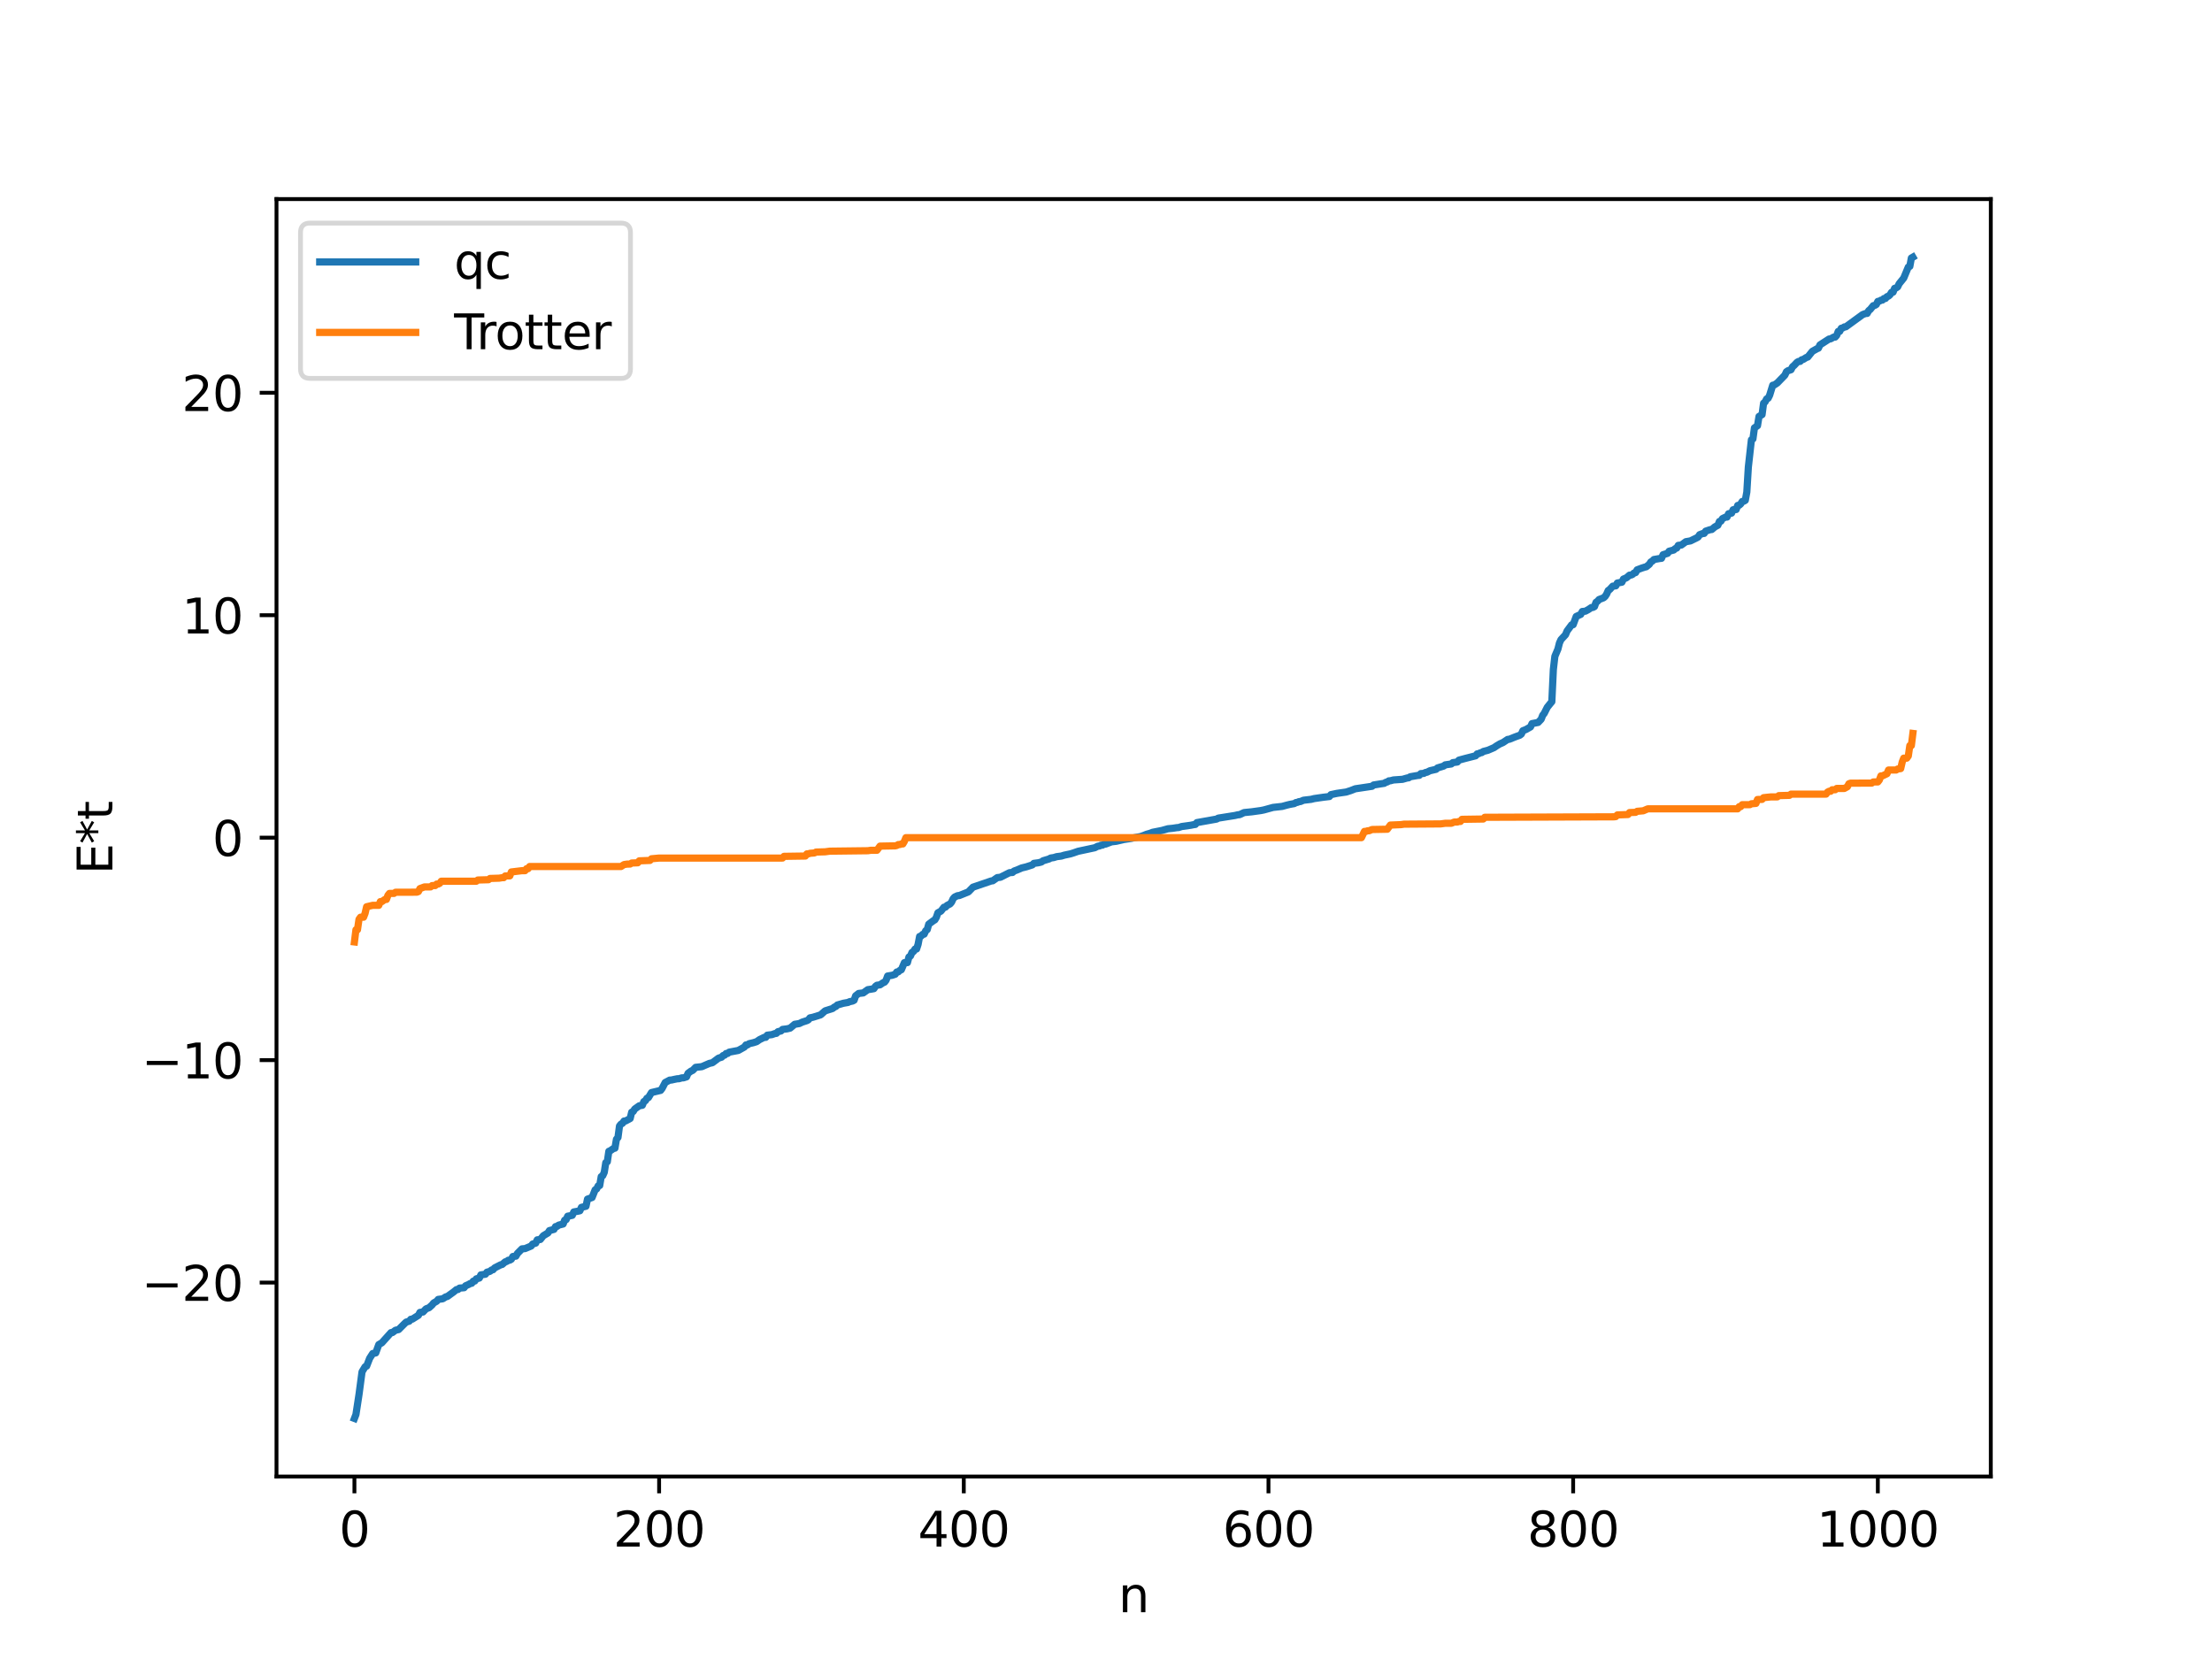 <?xml version="1.0" encoding="utf-8" standalone="no"?>
<!DOCTYPE svg PUBLIC "-//W3C//DTD SVG 1.1//EN"
  "http://www.w3.org/Graphics/SVG/1.1/DTD/svg11.dtd">
<svg xmlns:xlink="http://www.w3.org/1999/xlink" width="460.8pt" height="345.6pt" viewBox="0 0 460.8 345.6" xmlns="http://www.w3.org/2000/svg" version="1.1">
 <defs>
  <style type="text/css">*{stroke-linejoin: round; stroke-linecap: butt}</style>
 </defs>
 <g id="figure_1">
  <g id="patch_1">
   <path d="M 0 345.6 
L 460.8 345.6 
L 460.8 0 
L 0 0 
z
" style="fill: #ffffff"/>
  </g>
  <g id="axes_1">
   <g id="patch_2">
    <path d="M 57.6 307.584 
L 414.72 307.584 
L 414.72 41.472 
L 57.6 41.472 
z
" style="fill: #ffffff"/>
   </g>
   <g id="matplotlib.axis_1">
    <g id="xtick_1">
     <g id="line2d_1">
      <defs>
       <path id="me77c75a36e" d="M 0 0 
L 0 3.5 
" style="stroke: #000000; stroke-width: 0.8"/>
      </defs>
      <g>
       <use xlink:href="#me77c75a36e" x="73.833" y="307.584" style="stroke: #000000; stroke-width: 0.8"/>
      </g>
     </g>
     <g id="text_1">
      <!-- 0 -->
      <g transform="translate(70.651 322.182) scale(0.1 -0.1)">
       <defs>
        <path id="DejaVuSans-30" d="M 2034 4250 
Q 1547 4250 1301 3770 
Q 1056 3291 1056 2328 
Q 1056 1369 1301 889 
Q 1547 409 2034 409 
Q 2525 409 2770 889 
Q 3016 1369 3016 2328 
Q 3016 3291 2770 3770 
Q 2525 4250 2034 4250 
z
M 2034 4750 
Q 2819 4750 3233 4129 
Q 3647 3509 3647 2328 
Q 3647 1150 3233 529 
Q 2819 -91 2034 -91 
Q 1250 -91 836 529 
Q 422 1150 422 2328 
Q 422 3509 836 4129 
Q 1250 4750 2034 4750 
z
" transform="scale(0.016)"/>
       </defs>
       <use xlink:href="#DejaVuSans-30"/>
      </g>
     </g>
    </g>
    <g id="xtick_2">
     <g id="line2d_2">
      <g>
       <use xlink:href="#me77c75a36e" x="137.304" y="307.584" style="stroke: #000000; stroke-width: 0.8"/>
      </g>
     </g>
     <g id="text_2">
      <!-- 200 -->
      <g transform="translate(127.76 322.182) scale(0.1 -0.1)">
       <defs>
        <path id="DejaVuSans-32" d="M 1228 531 
L 3431 531 
L 3431 0 
L 469 0 
L 469 531 
Q 828 903 1448 1529 
Q 2069 2156 2228 2338 
Q 2531 2678 2651 2914 
Q 2772 3150 2772 3378 
Q 2772 3750 2511 3984 
Q 2250 4219 1831 4219 
Q 1534 4219 1204 4116 
Q 875 4013 500 3803 
L 500 4441 
Q 881 4594 1212 4672 
Q 1544 4750 1819 4750 
Q 2544 4750 2975 4387 
Q 3406 4025 3406 3419 
Q 3406 3131 3298 2873 
Q 3191 2616 2906 2266 
Q 2828 2175 2409 1742 
Q 1991 1309 1228 531 
z
" transform="scale(0.016)"/>
       </defs>
       <use xlink:href="#DejaVuSans-32"/>
       <use xlink:href="#DejaVuSans-30" x="63.623"/>
       <use xlink:href="#DejaVuSans-30" x="127.246"/>
      </g>
     </g>
    </g>
    <g id="xtick_3">
     <g id="line2d_3">
      <g>
       <use xlink:href="#me77c75a36e" x="200.775" y="307.584" style="stroke: #000000; stroke-width: 0.8"/>
      </g>
     </g>
     <g id="text_3">
      <!-- 400 -->
      <g transform="translate(191.231 322.182) scale(0.1 -0.1)">
       <defs>
        <path id="DejaVuSans-34" d="M 2419 4116 
L 825 1625 
L 2419 1625 
L 2419 4116 
z
M 2253 4666 
L 3047 4666 
L 3047 1625 
L 3713 1625 
L 3713 1100 
L 3047 1100 
L 3047 0 
L 2419 0 
L 2419 1100 
L 313 1100 
L 313 1709 
L 2253 4666 
z
" transform="scale(0.016)"/>
       </defs>
       <use xlink:href="#DejaVuSans-34"/>
       <use xlink:href="#DejaVuSans-30" x="63.623"/>
       <use xlink:href="#DejaVuSans-30" x="127.246"/>
      </g>
     </g>
    </g>
    <g id="xtick_4">
     <g id="line2d_4">
      <g>
       <use xlink:href="#me77c75a36e" x="264.246" y="307.584" style="stroke: #000000; stroke-width: 0.8"/>
      </g>
     </g>
     <g id="text_4">
      <!-- 600 -->
      <g transform="translate(254.702 322.182) scale(0.1 -0.1)">
       <defs>
        <path id="DejaVuSans-36" d="M 2113 2584 
Q 1688 2584 1439 2293 
Q 1191 2003 1191 1497 
Q 1191 994 1439 701 
Q 1688 409 2113 409 
Q 2538 409 2786 701 
Q 3034 994 3034 1497 
Q 3034 2003 2786 2293 
Q 2538 2584 2113 2584 
z
M 3366 4563 
L 3366 3988 
Q 3128 4100 2886 4159 
Q 2644 4219 2406 4219 
Q 1781 4219 1451 3797 
Q 1122 3375 1075 2522 
Q 1259 2794 1537 2939 
Q 1816 3084 2150 3084 
Q 2853 3084 3261 2657 
Q 3669 2231 3669 1497 
Q 3669 778 3244 343 
Q 2819 -91 2113 -91 
Q 1303 -91 875 529 
Q 447 1150 447 2328 
Q 447 3434 972 4092 
Q 1497 4750 2381 4750 
Q 2619 4750 2861 4703 
Q 3103 4656 3366 4563 
z
" transform="scale(0.016)"/>
       </defs>
       <use xlink:href="#DejaVuSans-36"/>
       <use xlink:href="#DejaVuSans-30" x="63.623"/>
       <use xlink:href="#DejaVuSans-30" x="127.246"/>
      </g>
     </g>
    </g>
    <g id="xtick_5">
     <g id="line2d_5">
      <g>
       <use xlink:href="#me77c75a36e" x="327.717" y="307.584" style="stroke: #000000; stroke-width: 0.8"/>
      </g>
     </g>
     <g id="text_5">
      <!-- 800 -->
      <g transform="translate(318.173 322.182) scale(0.1 -0.1)">
       <defs>
        <path id="DejaVuSans-38" d="M 2034 2216 
Q 1584 2216 1326 1975 
Q 1069 1734 1069 1313 
Q 1069 891 1326 650 
Q 1584 409 2034 409 
Q 2484 409 2743 651 
Q 3003 894 3003 1313 
Q 3003 1734 2745 1975 
Q 2488 2216 2034 2216 
z
M 1403 2484 
Q 997 2584 770 2862 
Q 544 3141 544 3541 
Q 544 4100 942 4425 
Q 1341 4750 2034 4750 
Q 2731 4750 3128 4425 
Q 3525 4100 3525 3541 
Q 3525 3141 3298 2862 
Q 3072 2584 2669 2484 
Q 3125 2378 3379 2068 
Q 3634 1759 3634 1313 
Q 3634 634 3220 271 
Q 2806 -91 2034 -91 
Q 1263 -91 848 271 
Q 434 634 434 1313 
Q 434 1759 690 2068 
Q 947 2378 1403 2484 
z
M 1172 3481 
Q 1172 3119 1398 2916 
Q 1625 2713 2034 2713 
Q 2441 2713 2670 2916 
Q 2900 3119 2900 3481 
Q 2900 3844 2670 4047 
Q 2441 4250 2034 4250 
Q 1625 4250 1398 4047 
Q 1172 3844 1172 3481 
z
" transform="scale(0.016)"/>
       </defs>
       <use xlink:href="#DejaVuSans-38"/>
       <use xlink:href="#DejaVuSans-30" x="63.623"/>
       <use xlink:href="#DejaVuSans-30" x="127.246"/>
      </g>
     </g>
    </g>
    <g id="xtick_6">
     <g id="line2d_6">
      <g>
       <use xlink:href="#me77c75a36e" x="391.188" y="307.584" style="stroke: #000000; stroke-width: 0.8"/>
      </g>
     </g>
     <g id="text_6">
      <!-- 1000 -->
      <g transform="translate(378.463 322.182) scale(0.1 -0.1)">
       <defs>
        <path id="DejaVuSans-31" d="M 794 531 
L 1825 531 
L 1825 4091 
L 703 3866 
L 703 4441 
L 1819 4666 
L 2450 4666 
L 2450 531 
L 3481 531 
L 3481 0 
L 794 0 
L 794 531 
z
" transform="scale(0.016)"/>
       </defs>
       <use xlink:href="#DejaVuSans-31"/>
       <use xlink:href="#DejaVuSans-30" x="63.623"/>
       <use xlink:href="#DejaVuSans-30" x="127.246"/>
       <use xlink:href="#DejaVuSans-30" x="190.869"/>
      </g>
     </g>
    </g>
    <g id="text_7">
     <!-- n -->
     <g transform="translate(232.991 335.861) scale(0.1 -0.1)">
      <defs>
       <path id="DejaVuSans-6e" d="M 3513 2113 
L 3513 0 
L 2938 0 
L 2938 2094 
Q 2938 2591 2744 2837 
Q 2550 3084 2163 3084 
Q 1697 3084 1428 2787 
Q 1159 2491 1159 1978 
L 1159 0 
L 581 0 
L 581 3500 
L 1159 3500 
L 1159 2956 
Q 1366 3272 1645 3428 
Q 1925 3584 2291 3584 
Q 2894 3584 3203 3211 
Q 3513 2838 3513 2113 
z
" transform="scale(0.016)"/>
      </defs>
      <use xlink:href="#DejaVuSans-6e"/>
     </g>
    </g>
   </g>
   <g id="matplotlib.axis_2">
    <g id="ytick_1">
     <g id="line2d_7">
      <defs>
       <path id="m35578e3c72" d="M 0 0 
L -3.5 0 
" style="stroke: #000000; stroke-width: 0.8"/>
      </defs>
      <g>
       <use xlink:href="#m35578e3c72" x="57.6" y="267.188" style="stroke: #000000; stroke-width: 0.8"/>
      </g>
     </g>
     <g id="text_8">
      <!-- −20 -->
      <g transform="translate(29.495 270.988) scale(0.1 -0.1)">
       <defs>
        <path id="DejaVuSans-2212" d="M 678 2272 
L 4684 2272 
L 4684 1741 
L 678 1741 
L 678 2272 
z
" transform="scale(0.016)"/>
       </defs>
       <use xlink:href="#DejaVuSans-2212"/>
       <use xlink:href="#DejaVuSans-32" x="83.789"/>
       <use xlink:href="#DejaVuSans-30" x="147.412"/>
      </g>
     </g>
    </g>
    <g id="ytick_2">
     <g id="line2d_8">
      <g>
       <use xlink:href="#m35578e3c72" x="57.6" y="220.846" style="stroke: #000000; stroke-width: 0.8"/>
      </g>
     </g>
     <g id="text_9">
      <!-- −10 -->
      <g transform="translate(29.495 224.645) scale(0.1 -0.1)">
       <use xlink:href="#DejaVuSans-2212"/>
       <use xlink:href="#DejaVuSans-31" x="83.789"/>
       <use xlink:href="#DejaVuSans-30" x="147.412"/>
      </g>
     </g>
    </g>
    <g id="ytick_3">
     <g id="line2d_9">
      <g>
       <use xlink:href="#m35578e3c72" x="57.6" y="174.503" style="stroke: #000000; stroke-width: 0.8"/>
      </g>
     </g>
     <g id="text_10">
      <!-- 0 -->
      <g transform="translate(44.237 178.302) scale(0.1 -0.1)">
       <use xlink:href="#DejaVuSans-30"/>
      </g>
     </g>
    </g>
    <g id="ytick_4">
     <g id="line2d_10">
      <g>
       <use xlink:href="#m35578e3c72" x="57.6" y="128.161" style="stroke: #000000; stroke-width: 0.8"/>
      </g>
     </g>
     <g id="text_11">
      <!-- 10 -->
      <g transform="translate(37.875 131.96) scale(0.1 -0.1)">
       <use xlink:href="#DejaVuSans-31"/>
       <use xlink:href="#DejaVuSans-30" x="63.623"/>
      </g>
     </g>
    </g>
    <g id="ytick_5">
     <g id="line2d_11">
      <g>
       <use xlink:href="#m35578e3c72" x="57.6" y="81.818" style="stroke: #000000; stroke-width: 0.8"/>
      </g>
     </g>
     <g id="text_12">
      <!-- 20 -->
      <g transform="translate(37.875 85.617) scale(0.1 -0.1)">
       <use xlink:href="#DejaVuSans-32"/>
       <use xlink:href="#DejaVuSans-30" x="63.623"/>
      </g>
     </g>
    </g>
    <g id="text_13">
     <!-- E*t -->
     <g transform="translate(23.416 182.148) rotate(-90) scale(0.1 -0.1)">
      <defs>
       <path id="DejaVuSans-45" d="M 628 4666 
L 3578 4666 
L 3578 4134 
L 1259 4134 
L 1259 2753 
L 3481 2753 
L 3481 2222 
L 1259 2222 
L 1259 531 
L 3634 531 
L 3634 0 
L 628 0 
L 628 4666 
z
" transform="scale(0.016)"/>
       <path id="DejaVuSans-2a" d="M 3009 3897 
L 1888 3291 
L 3009 2681 
L 2828 2375 
L 1778 3009 
L 1778 1831 
L 1422 1831 
L 1422 3009 
L 372 2375 
L 191 2681 
L 1313 3291 
L 191 3897 
L 372 4206 
L 1422 3572 
L 1422 4750 
L 1778 4750 
L 1778 3572 
L 2828 4206 
L 3009 3897 
z
" transform="scale(0.016)"/>
       <path id="DejaVuSans-74" d="M 1172 4494 
L 1172 3500 
L 2356 3500 
L 2356 3053 
L 1172 3053 
L 1172 1153 
Q 1172 725 1289 603 
Q 1406 481 1766 481 
L 2356 481 
L 2356 0 
L 1766 0 
Q 1100 0 847 248 
Q 594 497 594 1153 
L 594 3053 
L 172 3053 
L 172 3500 
L 594 3500 
L 594 4494 
L 1172 4494 
z
" transform="scale(0.016)"/>
      </defs>
      <use xlink:href="#DejaVuSans-45"/>
      <use xlink:href="#DejaVuSans-2a" x="63.184"/>
      <use xlink:href="#DejaVuSans-74" x="113.184"/>
     </g>
    </g>
   </g>
   <g id="line2d_12">
    <path d="M 73.833 295.488 
L 74.15 294.663 
L 74.785 290.517 
L 75.42 285.766 
L 76.054 284.722 
L 76.372 284.595 
L 77.006 282.958 
L 77.641 281.965 
L 78.276 281.838 
L 78.91 280.097 
L 79.545 279.732 
L 81.449 277.608 
L 81.767 277.587 
L 82.401 277.108 
L 83.036 276.974 
L 84.305 275.705 
L 84.623 275.414 
L 85.258 275.223 
L 85.575 274.83 
L 85.892 274.8 
L 87.162 274.003 
L 87.479 273.398 
L 88.114 273.316 
L 88.748 272.657 
L 89.383 272.416 
L 90.018 271.839 
L 90.335 271.431 
L 90.97 271.073 
L 91.287 270.69 
L 92.239 270.559 
L 92.874 270.149 
L 93.191 270.086 
L 93.826 269.62 
L 94.461 269.165 
L 95.096 268.644 
L 95.413 268.623 
L 95.73 268.336 
L 96.682 268.253 
L 97 267.851 
L 97.634 267.574 
L 97.952 267.375 
L 98.269 267.329 
L 98.586 266.89 
L 98.904 266.863 
L 99.221 266.407 
L 99.856 266.243 
L 100.173 265.58 
L 101.125 265.444 
L 101.443 265.021 
L 102.077 264.84 
L 102.395 264.567 
L 102.712 264.507 
L 103.029 264.133 
L 104.299 263.486 
L 104.616 263.407 
L 105.251 262.861 
L 105.568 262.784 
L 105.886 262.531 
L 106.203 262.51 
L 106.52 262.328 
L 106.838 261.75 
L 107.472 261.679 
L 107.79 261.115 
L 108.742 260.158 
L 109.377 260.105 
L 110.646 259.571 
L 110.963 259.152 
L 111.598 258.964 
L 111.915 258.283 
L 112.55 258.21 
L 113.185 257.425 
L 114.137 256.854 
L 114.454 256.354 
L 115.406 256.103 
L 115.724 255.526 
L 116.041 255.476 
L 116.358 255.224 
L 117.31 254.98 
L 117.628 254.184 
L 117.945 254.065 
L 118.262 253.355 
L 118.897 253.241 
L 119.215 253.177 
L 119.532 252.467 
L 120.484 252.298 
L 120.801 252.222 
L 121.119 251.513 
L 122.071 251.286 
L 122.388 249.8 
L 123.34 249.465 
L 123.975 247.867 
L 124.292 247.673 
L 124.61 247.043 
L 124.927 246.97 
L 125.244 245.111 
L 125.562 244.917 
L 125.879 244.213 
L 126.196 242.198 
L 126.514 242.016 
L 126.831 239.841 
L 127.148 239.708 
L 127.783 239.261 
L 128.1 239.187 
L 128.418 237.324 
L 128.735 236.953 
L 129.053 234.568 
L 129.37 234.173 
L 129.687 233.991 
L 130.005 233.531 
L 130.322 233.518 
L 131.274 233.006 
L 131.591 231.683 
L 131.909 231.546 
L 132.226 231.028 
L 133.178 230.354 
L 133.813 230.249 
L 134.13 229.475 
L 134.448 229.298 
L 134.765 228.789 
L 135.082 228.644 
L 135.717 227.598 
L 137.621 227.146 
L 137.939 226.72 
L 138.573 225.506 
L 139.525 225.002 
L 139.843 224.995 
L 140.477 224.851 
L 141.112 224.723 
L 141.429 224.719 
L 142.064 224.534 
L 142.381 224.532 
L 143.016 224.332 
L 143.334 223.585 
L 143.968 223.12 
L 144.286 222.994 
L 144.92 222.344 
L 146.19 222.209 
L 147.777 221.524 
L 148.411 221.383 
L 149.681 220.433 
L 150.315 220.235 
L 150.633 219.891 
L 150.95 219.806 
L 151.267 219.461 
L 151.585 219.452 
L 151.902 219.185 
L 153.806 218.825 
L 155.076 218.115 
L 155.393 217.677 
L 155.71 217.675 
L 156.028 217.428 
L 156.98 217.202 
L 157.615 216.998 
L 158.249 216.561 
L 159.201 216.099 
L 159.519 216.098 
L 159.836 215.647 
L 160.788 215.533 
L 161.423 215.307 
L 161.74 215.264 
L 162.058 214.918 
L 162.692 214.769 
L 163.01 214.445 
L 163.962 214.326 
L 164.596 214.176 
L 165.548 213.38 
L 166.5 213.227 
L 167.135 212.921 
L 168.087 212.615 
L 168.405 212.45 
L 168.722 212.043 
L 169.357 211.911 
L 170.943 211.416 
L 171.896 210.58 
L 173.482 210.076 
L 173.8 209.789 
L 174.117 209.677 
L 174.434 209.36 
L 175.704 208.995 
L 176.656 208.828 
L 176.973 208.675 
L 177.608 208.534 
L 177.925 208.367 
L 178.243 207.448 
L 178.877 206.954 
L 179.829 206.843 
L 180.781 206.165 
L 181.416 206.071 
L 182.051 205.955 
L 182.368 205.48 
L 182.686 205.245 
L 183.32 205.159 
L 183.955 204.729 
L 184.272 204.602 
L 184.59 204.197 
L 184.907 203.323 
L 185.859 203.167 
L 186.494 202.953 
L 186.811 202.488 
L 187.129 202.455 
L 187.446 202.151 
L 187.763 202.018 
L 188.398 200.537 
L 189.033 200.531 
L 189.35 199.362 
L 189.667 199.148 
L 189.985 198.405 
L 190.302 198.213 
L 190.62 197.701 
L 190.937 197.695 
L 191.254 196.726 
L 191.572 195.078 
L 191.889 194.995 
L 192.206 194.647 
L 192.524 194.6 
L 192.841 193.897 
L 193.158 193.652 
L 193.476 192.519 
L 194.428 191.809 
L 194.745 191.621 
L 195.062 191.093 
L 195.38 190.153 
L 196.015 189.806 
L 196.649 188.988 
L 196.967 188.969 
L 197.284 188.621 
L 197.919 188.304 
L 198.236 187.916 
L 198.553 187.225 
L 198.871 186.866 
L 199.505 186.577 
L 199.823 186.566 
L 201.727 185.799 
L 202.679 184.819 
L 206.487 183.519 
L 206.805 183.483 
L 207.757 182.819 
L 208.391 182.754 
L 210.296 181.794 
L 210.93 181.749 
L 211.248 181.454 
L 211.882 181.225 
L 212.834 180.812 
L 213.786 180.582 
L 215.056 180.173 
L 215.373 179.853 
L 216.325 179.726 
L 216.96 179.567 
L 217.277 179.317 
L 218.547 178.937 
L 218.864 178.744 
L 219.499 178.652 
L 220.134 178.456 
L 221.086 178.335 
L 221.72 178.143 
L 222.99 177.874 
L 223.624 177.677 
L 224.577 177.345 
L 228.067 176.598 
L 228.702 176.27 
L 229.02 176.249 
L 229.337 176.076 
L 229.654 176.062 
L 229.972 175.866 
L 230.289 175.85 
L 231.558 175.368 
L 232.51 175.26 
L 234.097 174.89 
L 235.684 174.647 
L 236.319 174.503 
L 237.588 174.272 
L 238.223 174.049 
L 238.858 173.793 
L 239.492 173.614 
L 240.127 173.377 
L 242.031 173.002 
L 243.3 172.646 
L 244.253 172.554 
L 245.205 172.409 
L 245.522 172.394 
L 246.157 172.182 
L 248.061 171.915 
L 248.696 171.783 
L 249.013 171.747 
L 249.33 171.363 
L 253.456 170.626 
L 253.773 170.435 
L 257.264 169.88 
L 257.899 169.729 
L 258.216 169.715 
L 259.168 169.273 
L 260.755 169.116 
L 262.659 168.851 
L 263.294 168.723 
L 265.198 168.2 
L 267.102 167.988 
L 268.054 167.727 
L 268.689 167.57 
L 269.641 167.397 
L 269.958 167.189 
L 270.276 167.151 
L 270.593 166.992 
L 270.91 166.977 
L 271.545 166.702 
L 273.132 166.517 
L 273.767 166.357 
L 275.671 166.082 
L 276.94 165.932 
L 277.258 165.536 
L 278.527 165.269 
L 280.431 164.996 
L 281.383 164.692 
L 282.335 164.318 
L 285.826 163.796 
L 286.143 163.529 
L 287.73 163.275 
L 288.365 163.18 
L 288.682 162.965 
L 289 162.901 
L 289.317 162.668 
L 289.634 162.652 
L 290.269 162.48 
L 292.173 162.345 
L 293.125 162.071 
L 293.443 162.037 
L 293.76 161.815 
L 295.347 161.538 
L 295.664 161.517 
L 295.981 161.159 
L 296.616 161.11 
L 296.934 160.925 
L 297.251 160.875 
L 297.886 160.557 
L 299.155 160.264 
L 299.472 159.971 
L 300.742 159.587 
L 301.059 159.335 
L 302.329 159.15 
L 302.646 158.87 
L 303.598 158.738 
L 303.915 158.353 
L 305.185 158.008 
L 307.406 157.442 
L 307.724 157.047 
L 308.041 157.012 
L 308.358 156.829 
L 308.676 156.777 
L 308.993 156.545 
L 309.945 156.299 
L 311.215 155.755 
L 311.849 155.322 
L 312.484 154.951 
L 313.119 154.673 
L 314.071 154.035 
L 314.388 154.012 
L 315.658 153.503 
L 316.61 153.158 
L 316.927 152.909 
L 317.244 152.223 
L 317.879 151.975 
L 318.831 151.432 
L 319.148 150.738 
L 319.783 150.62 
L 320.418 150.497 
L 321.053 149.834 
L 321.37 149.01 
L 321.687 148.61 
L 322.322 147.347 
L 322.957 146.554 
L 323.274 146.18 
L 323.591 139.471 
L 323.909 136.716 
L 324.543 135.215 
L 324.861 133.95 
L 325.178 133.25 
L 326.13 132.222 
L 326.448 131.446 
L 327.4 130.164 
L 327.717 130.134 
L 328.352 128.424 
L 329.304 127.98 
L 329.621 127.386 
L 330.256 127.326 
L 330.891 126.981 
L 331.525 126.552 
L 331.843 126.536 
L 332.16 126.362 
L 332.477 125.474 
L 332.795 125.254 
L 333.112 124.894 
L 334.064 124.528 
L 334.381 124.24 
L 334.699 123.747 
L 335.016 123.019 
L 335.334 122.8 
L 335.968 122.109 
L 336.603 122.039 
L 336.92 121.454 
L 337.872 121.282 
L 338.19 120.627 
L 338.824 120.363 
L 339.459 119.815 
L 339.777 119.798 
L 340.094 119.649 
L 340.411 119.361 
L 340.729 119.28 
L 341.046 118.706 
L 341.998 118.347 
L 342.633 118.144 
L 342.95 118.07 
L 343.585 117.553 
L 343.902 117.058 
L 344.22 116.89 
L 344.537 116.556 
L 345.806 116.337 
L 346.124 116.306 
L 346.441 115.56 
L 347.393 115.268 
L 347.71 114.828 
L 348.662 114.581 
L 348.98 114.28 
L 349.297 114.17 
L 349.615 113.612 
L 350.249 113.541 
L 351.201 112.846 
L 352.153 112.68 
L 353.423 112.058 
L 353.74 111.875 
L 354.058 111.388 
L 354.692 111.147 
L 355.01 111.12 
L 355.327 110.647 
L 356.279 110.333 
L 356.596 110.303 
L 357.231 109.762 
L 357.866 109.42 
L 358.183 108.632 
L 358.5 108.575 
L 358.818 108.036 
L 359.453 107.726 
L 359.77 107.717 
L 360.087 107.022 
L 360.722 106.892 
L 361.039 106.187 
L 361.674 106.146 
L 361.991 105.294 
L 362.309 105.25 
L 362.626 104.969 
L 362.943 104.46 
L 363.261 104.42 
L 363.578 104.228 
L 363.896 102.502 
L 364.213 97.293 
L 364.848 91.624 
L 365.165 91.443 
L 365.482 89.134 
L 366.117 88.685 
L 366.434 86.75 
L 367.069 86.377 
L 367.386 83.993 
L 367.704 83.722 
L 368.021 83.1 
L 368.339 82.957 
L 368.656 82.314 
L 369.291 80.253 
L 369.608 80.2 
L 370.243 79.78 
L 371.829 78.142 
L 372.147 77.446 
L 372.464 77.227 
L 373.099 77.023 
L 373.416 76.403 
L 373.734 76.144 
L 374.368 75.467 
L 374.686 75.296 
L 375.003 75.285 
L 375.32 74.953 
L 375.638 74.879 
L 376.272 74.48 
L 376.59 74.381 
L 377.542 73.192 
L 378.494 72.655 
L 378.811 72.529 
L 379.129 71.852 
L 381.033 70.624 
L 381.35 70.593 
L 381.985 70.23 
L 382.302 70.22 
L 382.62 69.866 
L 382.937 69.041 
L 383.254 69.02 
L 383.572 68.383 
L 383.889 68.326 
L 384.206 68.105 
L 384.524 68.078 
L 388.015 65.537 
L 388.649 65.3 
L 388.967 65.289 
L 389.284 64.713 
L 389.601 64.464 
L 390.236 63.678 
L 390.553 63.623 
L 390.871 63.426 
L 391.188 62.79 
L 391.505 62.744 
L 391.823 62.541 
L 392.14 62.511 
L 392.458 62.188 
L 392.775 62.18 
L 393.092 61.804 
L 393.41 61.686 
L 393.727 61.402 
L 394.044 60.889 
L 394.362 60.866 
L 394.679 60.064 
L 394.996 59.987 
L 395.314 59.763 
L 395.631 59.104 
L 396.583 57.926 
L 397.535 55.628 
L 397.853 55.491 
L 398.17 53.754 
L 398.487 53.568 
L 398.487 53.568 
" clip-path="url(#p70e225aea4)" style="fill: none; stroke: #1f77b4; stroke-width: 1.5; stroke-linecap: square"/>
   </g>
   <g id="line2d_13">
    <path d="M 73.833 196.221 
L 74.15 193.687 
L 74.467 193.687 
L 74.785 191.521 
L 75.102 191.071 
L 75.737 191.071 
L 76.054 190.26 
L 76.372 188.892 
L 77.641 188.596 
L 78.91 188.596 
L 79.228 187.824 
L 79.545 187.824 
L 80.18 187.372 
L 80.497 187.372 
L 80.815 186.519 
L 81.132 186.117 
L 82.084 186.11 
L 82.401 185.872 
L 86.844 185.859 
L 87.162 185.728 
L 87.479 185.11 
L 88.431 184.759 
L 89.7 184.759 
L 90.018 184.485 
L 90.653 184.485 
L 90.97 184.168 
L 91.287 184.168 
L 91.605 184.002 
L 91.922 183.576 
L 99.221 183.576 
L 99.539 183.322 
L 101.76 183.262 
L 102.077 182.999 
L 103.981 182.94 
L 104.616 182.837 
L 104.934 182.837 
L 105.251 182.477 
L 106.203 182.459 
L 106.52 181.645 
L 108.742 181.377 
L 109.377 181.377 
L 109.694 180.965 
L 110.011 180.965 
L 110.329 180.511 
L 129.37 180.511 
L 130.005 180.104 
L 130.639 180.01 
L 131.274 179.994 
L 131.591 179.783 
L 132.861 179.735 
L 133.178 179.328 
L 135.4 179.243 
L 135.717 178.896 
L 137.304 178.751 
L 163.01 178.751 
L 163.327 178.391 
L 167.77 178.326 
L 168.087 177.88 
L 168.405 177.88 
L 168.722 177.761 
L 169.674 177.684 
L 169.991 177.501 
L 171.896 177.445 
L 172.848 177.316 
L 180.781 177.221 
L 181.416 177.129 
L 182.686 177.129 
L 183.32 176.263 
L 186.494 176.205 
L 186.811 176.129 
L 187.129 175.938 
L 187.446 175.938 
L 187.763 175.809 
L 188.081 175.809 
L 188.398 175.271 
L 188.715 174.503 
L 283.605 174.503 
L 284.239 173.197 
L 284.557 173.197 
L 284.874 173.068 
L 285.191 173.068 
L 285.826 172.802 
L 289 172.744 
L 289.634 171.878 
L 291.856 171.785 
L 292.491 171.69 
L 300.107 171.635 
L 301.059 171.506 
L 302.329 171.506 
L 302.963 171.245 
L 303.598 171.245 
L 303.915 171.126 
L 304.233 171.126 
L 304.55 170.681 
L 308.993 170.615 
L 309.31 170.255 
L 336.286 170.157 
L 336.603 170.11 
L 336.92 169.764 
L 339.142 169.678 
L 339.459 169.272 
L 340.729 169.223 
L 341.046 169.012 
L 342.315 168.903 
L 343.267 168.496 
L 361.991 168.496 
L 362.309 168.041 
L 362.626 168.041 
L 362.943 167.63 
L 364.53 167.63 
L 364.848 167.442 
L 365.8 167.362 
L 366.117 166.548 
L 367.069 166.53 
L 367.386 166.169 
L 368.339 166.066 
L 368.973 166.007 
L 370.243 166.007 
L 370.56 165.744 
L 372.781 165.684 
L 373.099 165.43 
L 380.398 165.43 
L 380.715 165.004 
L 381.033 164.839 
L 381.35 164.839 
L 381.667 164.521 
L 382.302 164.521 
L 382.62 164.247 
L 384.206 164.247 
L 384.841 163.897 
L 385.158 163.278 
L 385.476 163.148 
L 389.919 163.134 
L 390.236 162.897 
L 391.188 162.89 
L 391.505 162.488 
L 391.823 161.634 
L 392.14 161.634 
L 393.092 161.182 
L 393.41 160.41 
L 394.996 160.41 
L 395.314 160.199 
L 395.948 160.115 
L 396.266 158.746 
L 396.583 157.936 
L 397.218 157.936 
L 397.535 157.486 
L 397.853 155.32 
L 398.17 155.32 
L 398.487 152.785 
L 398.487 152.785 
" clip-path="url(#p70e225aea4)" style="fill: none; stroke: #ff7f0e; stroke-width: 1.5; stroke-linecap: square"/>
   </g>
   <g id="patch_3">
    <path d="M 57.6 307.584 
L 57.6 41.472 
" style="fill: none; stroke: #000000; stroke-width: 0.8; stroke-linejoin: miter; stroke-linecap: square"/>
   </g>
   <g id="patch_4">
    <path d="M 414.72 307.584 
L 414.72 41.472 
" style="fill: none; stroke: #000000; stroke-width: 0.8; stroke-linejoin: miter; stroke-linecap: square"/>
   </g>
   <g id="patch_5">
    <path d="M 57.6 307.584 
L 414.72 307.584 
" style="fill: none; stroke: #000000; stroke-width: 0.8; stroke-linejoin: miter; stroke-linecap: square"/>
   </g>
   <g id="patch_6">
    <path d="M 57.6 41.472 
L 414.72 41.472 
" style="fill: none; stroke: #000000; stroke-width: 0.8; stroke-linejoin: miter; stroke-linecap: square"/>
   </g>
   <g id="legend_1">
    <g id="patch_7">
     <path d="M 64.6 78.828 
L 129.342 78.828 
Q 131.342 78.828 131.342 76.828 
L 131.342 48.472 
Q 131.342 46.472 129.342 46.472 
L 64.6 46.472 
Q 62.6 46.472 62.6 48.472 
L 62.6 76.828 
Q 62.6 78.828 64.6 78.828 
z
" style="fill: #ffffff; opacity: 0.8; stroke: #cccccc; stroke-linejoin: miter"/>
    </g>
    <g id="line2d_14">
     <path d="M 66.6 54.57 
L 76.6 54.57 
L 86.6 54.57 
" style="fill: none; stroke: #1f77b4; stroke-width: 1.5; stroke-linecap: square"/>
    </g>
    <g id="text_14">
     <!-- qc -->
     <g transform="translate(94.6 58.07) scale(0.1 -0.1)">
      <defs>
       <path id="DejaVuSans-71" d="M 947 1747 
Q 947 1113 1208 752 
Q 1469 391 1925 391 
Q 2381 391 2643 752 
Q 2906 1113 2906 1747 
Q 2906 2381 2643 2742 
Q 2381 3103 1925 3103 
Q 1469 3103 1208 2742 
Q 947 2381 947 1747 
z
M 2906 525 
Q 2725 213 2448 61 
Q 2172 -91 1784 -91 
Q 1150 -91 751 415 
Q 353 922 353 1747 
Q 353 2572 751 3078 
Q 1150 3584 1784 3584 
Q 2172 3584 2448 3432 
Q 2725 3281 2906 2969 
L 2906 3500 
L 3481 3500 
L 3481 -1331 
L 2906 -1331 
L 2906 525 
z
" transform="scale(0.016)"/>
       <path id="DejaVuSans-63" d="M 3122 3366 
L 3122 2828 
Q 2878 2963 2633 3030 
Q 2388 3097 2138 3097 
Q 1578 3097 1268 2742 
Q 959 2388 959 1747 
Q 959 1106 1268 751 
Q 1578 397 2138 397 
Q 2388 397 2633 464 
Q 2878 531 3122 666 
L 3122 134 
Q 2881 22 2623 -34 
Q 2366 -91 2075 -91 
Q 1284 -91 818 406 
Q 353 903 353 1747 
Q 353 2603 823 3093 
Q 1294 3584 2113 3584 
Q 2378 3584 2631 3529 
Q 2884 3475 3122 3366 
z
" transform="scale(0.016)"/>
      </defs>
      <use xlink:href="#DejaVuSans-71"/>
      <use xlink:href="#DejaVuSans-63" x="63.477"/>
     </g>
    </g>
    <g id="line2d_15">
     <path d="M 66.6 69.249 
L 76.6 69.249 
L 86.6 69.249 
" style="fill: none; stroke: #ff7f0e; stroke-width: 1.5; stroke-linecap: square"/>
    </g>
    <g id="text_15">
     <!-- Trotter -->
     <g transform="translate(94.6 72.749) scale(0.1 -0.1)">
      <defs>
       <path id="DejaVuSans-54" d="M -19 4666 
L 3928 4666 
L 3928 4134 
L 2272 4134 
L 2272 0 
L 1638 0 
L 1638 4134 
L -19 4134 
L -19 4666 
z
" transform="scale(0.016)"/>
       <path id="DejaVuSans-72" d="M 2631 2963 
Q 2534 3019 2420 3045 
Q 2306 3072 2169 3072 
Q 1681 3072 1420 2755 
Q 1159 2438 1159 1844 
L 1159 0 
L 581 0 
L 581 3500 
L 1159 3500 
L 1159 2956 
Q 1341 3275 1631 3429 
Q 1922 3584 2338 3584 
Q 2397 3584 2469 3576 
Q 2541 3569 2628 3553 
L 2631 2963 
z
" transform="scale(0.016)"/>
       <path id="DejaVuSans-6f" d="M 1959 3097 
Q 1497 3097 1228 2736 
Q 959 2375 959 1747 
Q 959 1119 1226 758 
Q 1494 397 1959 397 
Q 2419 397 2687 759 
Q 2956 1122 2956 1747 
Q 2956 2369 2687 2733 
Q 2419 3097 1959 3097 
z
M 1959 3584 
Q 2709 3584 3137 3096 
Q 3566 2609 3566 1747 
Q 3566 888 3137 398 
Q 2709 -91 1959 -91 
Q 1206 -91 779 398 
Q 353 888 353 1747 
Q 353 2609 779 3096 
Q 1206 3584 1959 3584 
z
" transform="scale(0.016)"/>
       <path id="DejaVuSans-65" d="M 3597 1894 
L 3597 1613 
L 953 1613 
Q 991 1019 1311 708 
Q 1631 397 2203 397 
Q 2534 397 2845 478 
Q 3156 559 3463 722 
L 3463 178 
Q 3153 47 2828 -22 
Q 2503 -91 2169 -91 
Q 1331 -91 842 396 
Q 353 884 353 1716 
Q 353 2575 817 3079 
Q 1281 3584 2069 3584 
Q 2775 3584 3186 3129 
Q 3597 2675 3597 1894 
z
M 3022 2063 
Q 3016 2534 2758 2815 
Q 2500 3097 2075 3097 
Q 1594 3097 1305 2825 
Q 1016 2553 972 2059 
L 3022 2063 
z
" transform="scale(0.016)"/>
      </defs>
      <use xlink:href="#DejaVuSans-54"/>
      <use xlink:href="#DejaVuSans-72" x="46.334"/>
      <use xlink:href="#DejaVuSans-6f" x="85.197"/>
      <use xlink:href="#DejaVuSans-74" x="146.379"/>
      <use xlink:href="#DejaVuSans-74" x="185.588"/>
      <use xlink:href="#DejaVuSans-65" x="224.797"/>
      <use xlink:href="#DejaVuSans-72" x="286.32"/>
     </g>
    </g>
   </g>
  </g>
 </g>
 <defs>
  <clipPath id="p70e225aea4">
   <rect x="57.6" y="41.472" width="357.12" height="266.112"/>
  </clipPath>
 </defs>
</svg>
